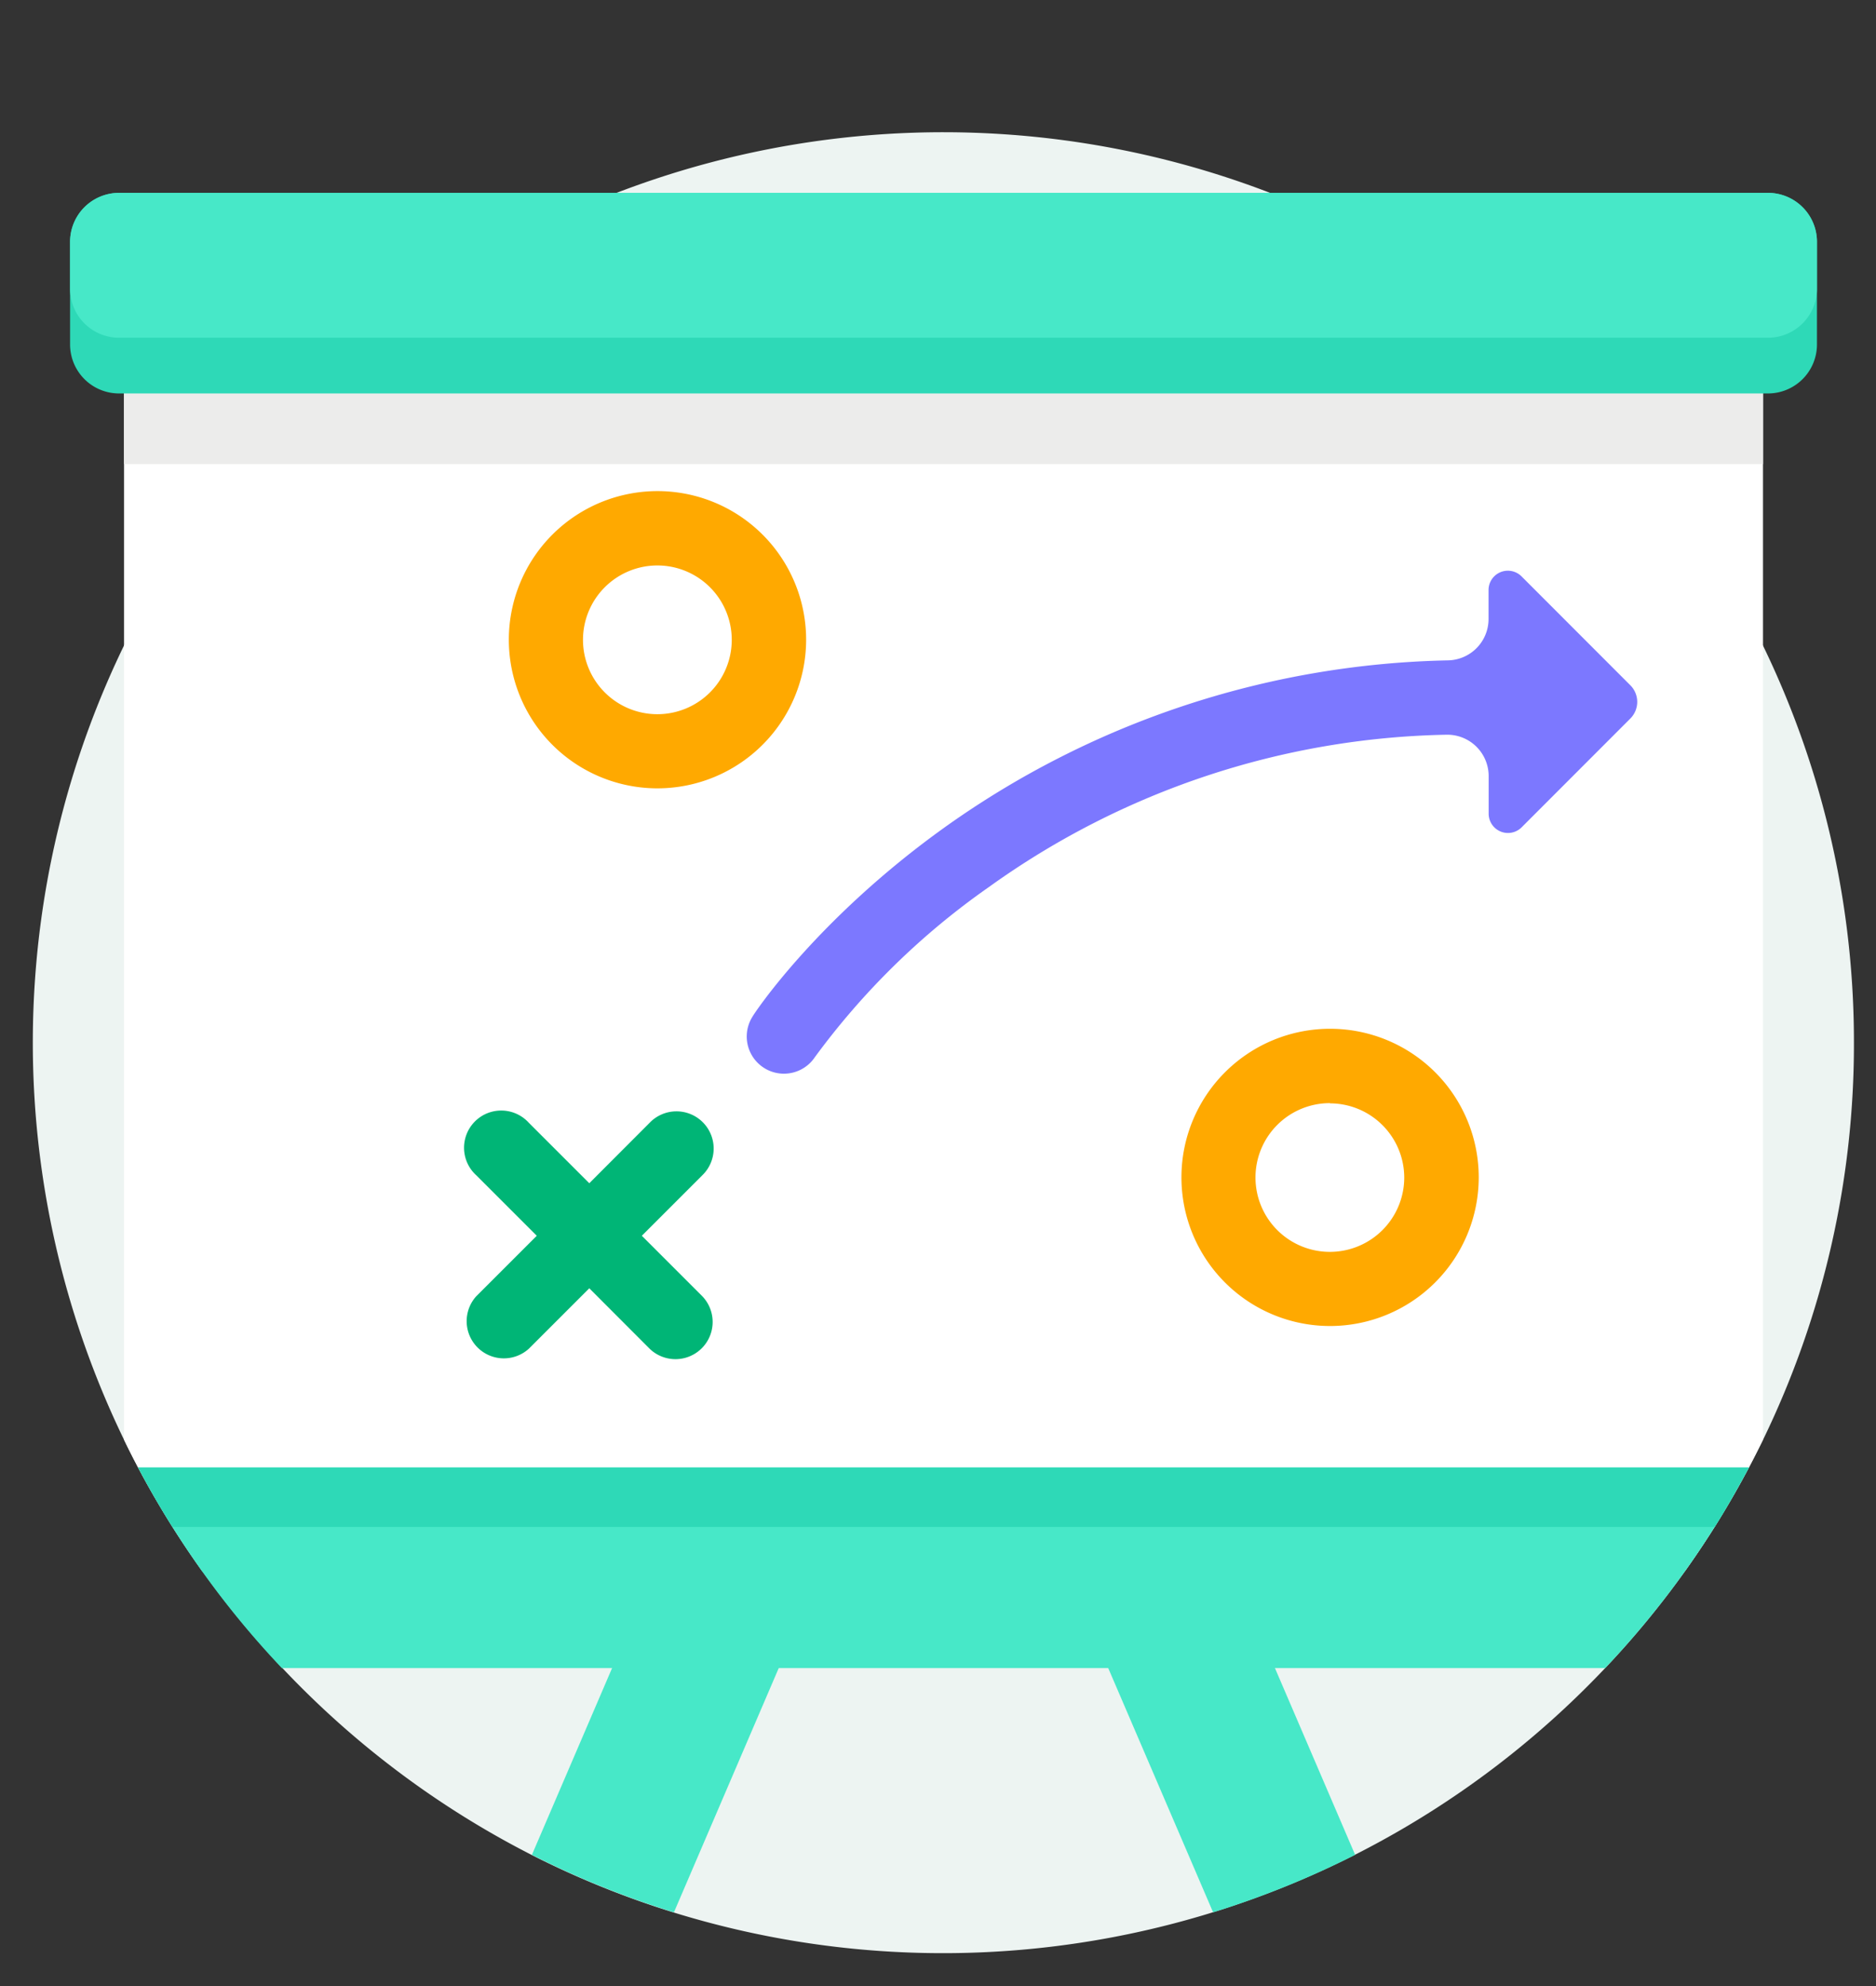 <svg id="Layer_1" data-name="Layer 1" xmlns="http://www.w3.org/2000/svg" viewBox="0 0 170 180"><rect x="0" y="0" width="170" height="180" fill="#333333" stroke="none"/><defs><style>.cls-1{fill:#edf4f2;}.cls-2{fill:#47e8c8;}.cls-3{fill:#fff;}.cls-4{fill:#ececeb;}.cls-5{fill:#2ed9b7;}.cls-6{fill:#00b576;}.cls-7{fill:#ffa900;}.cls-8{fill:#7c78ff;}</style></defs><title>projeto 8</title><path class="cls-1" d="M168,94.5a82.13,82.13,0,0,1-8.24,36c-.41.84-.83,1.67-1.27,2.5a82.62,82.62,0,0,1-5.82,9.43,81.73,81.73,0,0,1-7.21,8.75,82.6,82.6,0,0,1-84.39,22.16,81.73,81.73,0,0,1-12.87-5.21,82.69,82.69,0,0,1-22.66-17,81.73,81.73,0,0,1-7.21-8.75A82.62,82.62,0,0,1,12.51,133c-.44-.83-.86-1.66-1.27-2.51A82.51,82.51,0,0,1,131.34,25.9,82.36,82.36,0,0,1,168,94.5Z"/><path class="cls-2" d="M74.19,142.74,61.07,173.32a81.73,81.73,0,0,1-12.87-5.21l10.89-25.37Z"/><path class="cls-2" d="M122.8,168.11a82.51,82.51,0,0,1-12.87,5.21L96.8,142.74h15.11Z"/><path class="cls-3" d="M159.76,25.9V130.48c-.41.84-.83,1.67-1.27,2.5a82.62,82.62,0,0,1-5.82,9.43H18.33A82.62,82.62,0,0,1,12.51,133c-.44-.83-.86-1.66-1.27-2.51V25.9Z"/><rect class="cls-4" x="11.24" y="25.9" width="148.52" height="16.16"/><path class="cls-5" d="M164.65,21.92v9.3a4.44,4.44,0,0,1-4.44,4.44H10.79a4.44,4.44,0,0,1-4.44-4.44v-9.3a4.44,4.44,0,0,1,4.44-4.44H160.21A4.44,4.44,0,0,1,164.65,21.92Z"/><path class="cls-2" d="M164.65,21.92v4.25a4.44,4.44,0,0,1-4.44,4.44H10.79a4.44,4.44,0,0,1-4.44-4.44V21.92a4.44,4.44,0,0,1,4.44-4.44H160.21A4.44,4.44,0,0,1,164.65,21.92Z"/><path class="cls-2" d="M158.49,133c-1,1.84-2,3.64-3.11,5.39a82.09,82.09,0,0,1-9.92,12.79H25.54a82.09,82.09,0,0,1-9.92-12.79c-1.1-1.76-2.14-3.55-3.11-5.39Z"/><path class="cls-6" d="M58.16,112l5.48-5.48a3.37,3.37,0,1,0-4.77-4.76l-5.47,5.48-5.48-5.48a3.37,3.37,0,1,0-4.76,4.76L48.64,112l-5.48,5.48a3.37,3.37,0,0,0,4.76,4.76l5.48-5.48,5.47,5.48a3.37,3.37,0,0,0,4.77-4.76Z"/><path class="cls-7" d="M120.52,120.18A13.47,13.47,0,1,1,134,106.71,13.48,13.48,0,0,1,120.52,120.18Zm0-20.2a6.74,6.74,0,1,0,6.73,6.73A6.74,6.74,0,0,0,120.52,100Z"/><path class="cls-7" d="M59.58,71.45A13.47,13.47,0,1,1,73.05,58,13.48,13.48,0,0,1,59.58,71.45Zm0-20.2A6.74,6.74,0,1,0,66.31,58,6.74,6.74,0,0,0,59.58,51.25Z"/><path class="cls-8" d="M147.72,62.09l-9.83-9.84a1.75,1.75,0,0,0-3,1.24v2.6a3.75,3.75,0,0,1-3.64,3.76A81.24,81.24,0,0,0,85.43,75.11c-11.36,8.18-17,16.6-17.22,17a3.37,3.37,0,0,0,5.62,3.72A67.42,67.42,0,0,1,89.59,80.41a73.36,73.36,0,0,1,41.46-13.82,3.75,3.75,0,0,1,3.85,3.75v3.39a1.75,1.75,0,0,0,3,1.24l9.83-9.84A2.13,2.13,0,0,0,147.72,62.09Z"/><path class="cls-5" d="M158.49,133c-1,1.84-2,3.64-3.11,5.39H15.62c-1.1-1.76-2.14-3.55-3.11-5.39Z"/></svg>